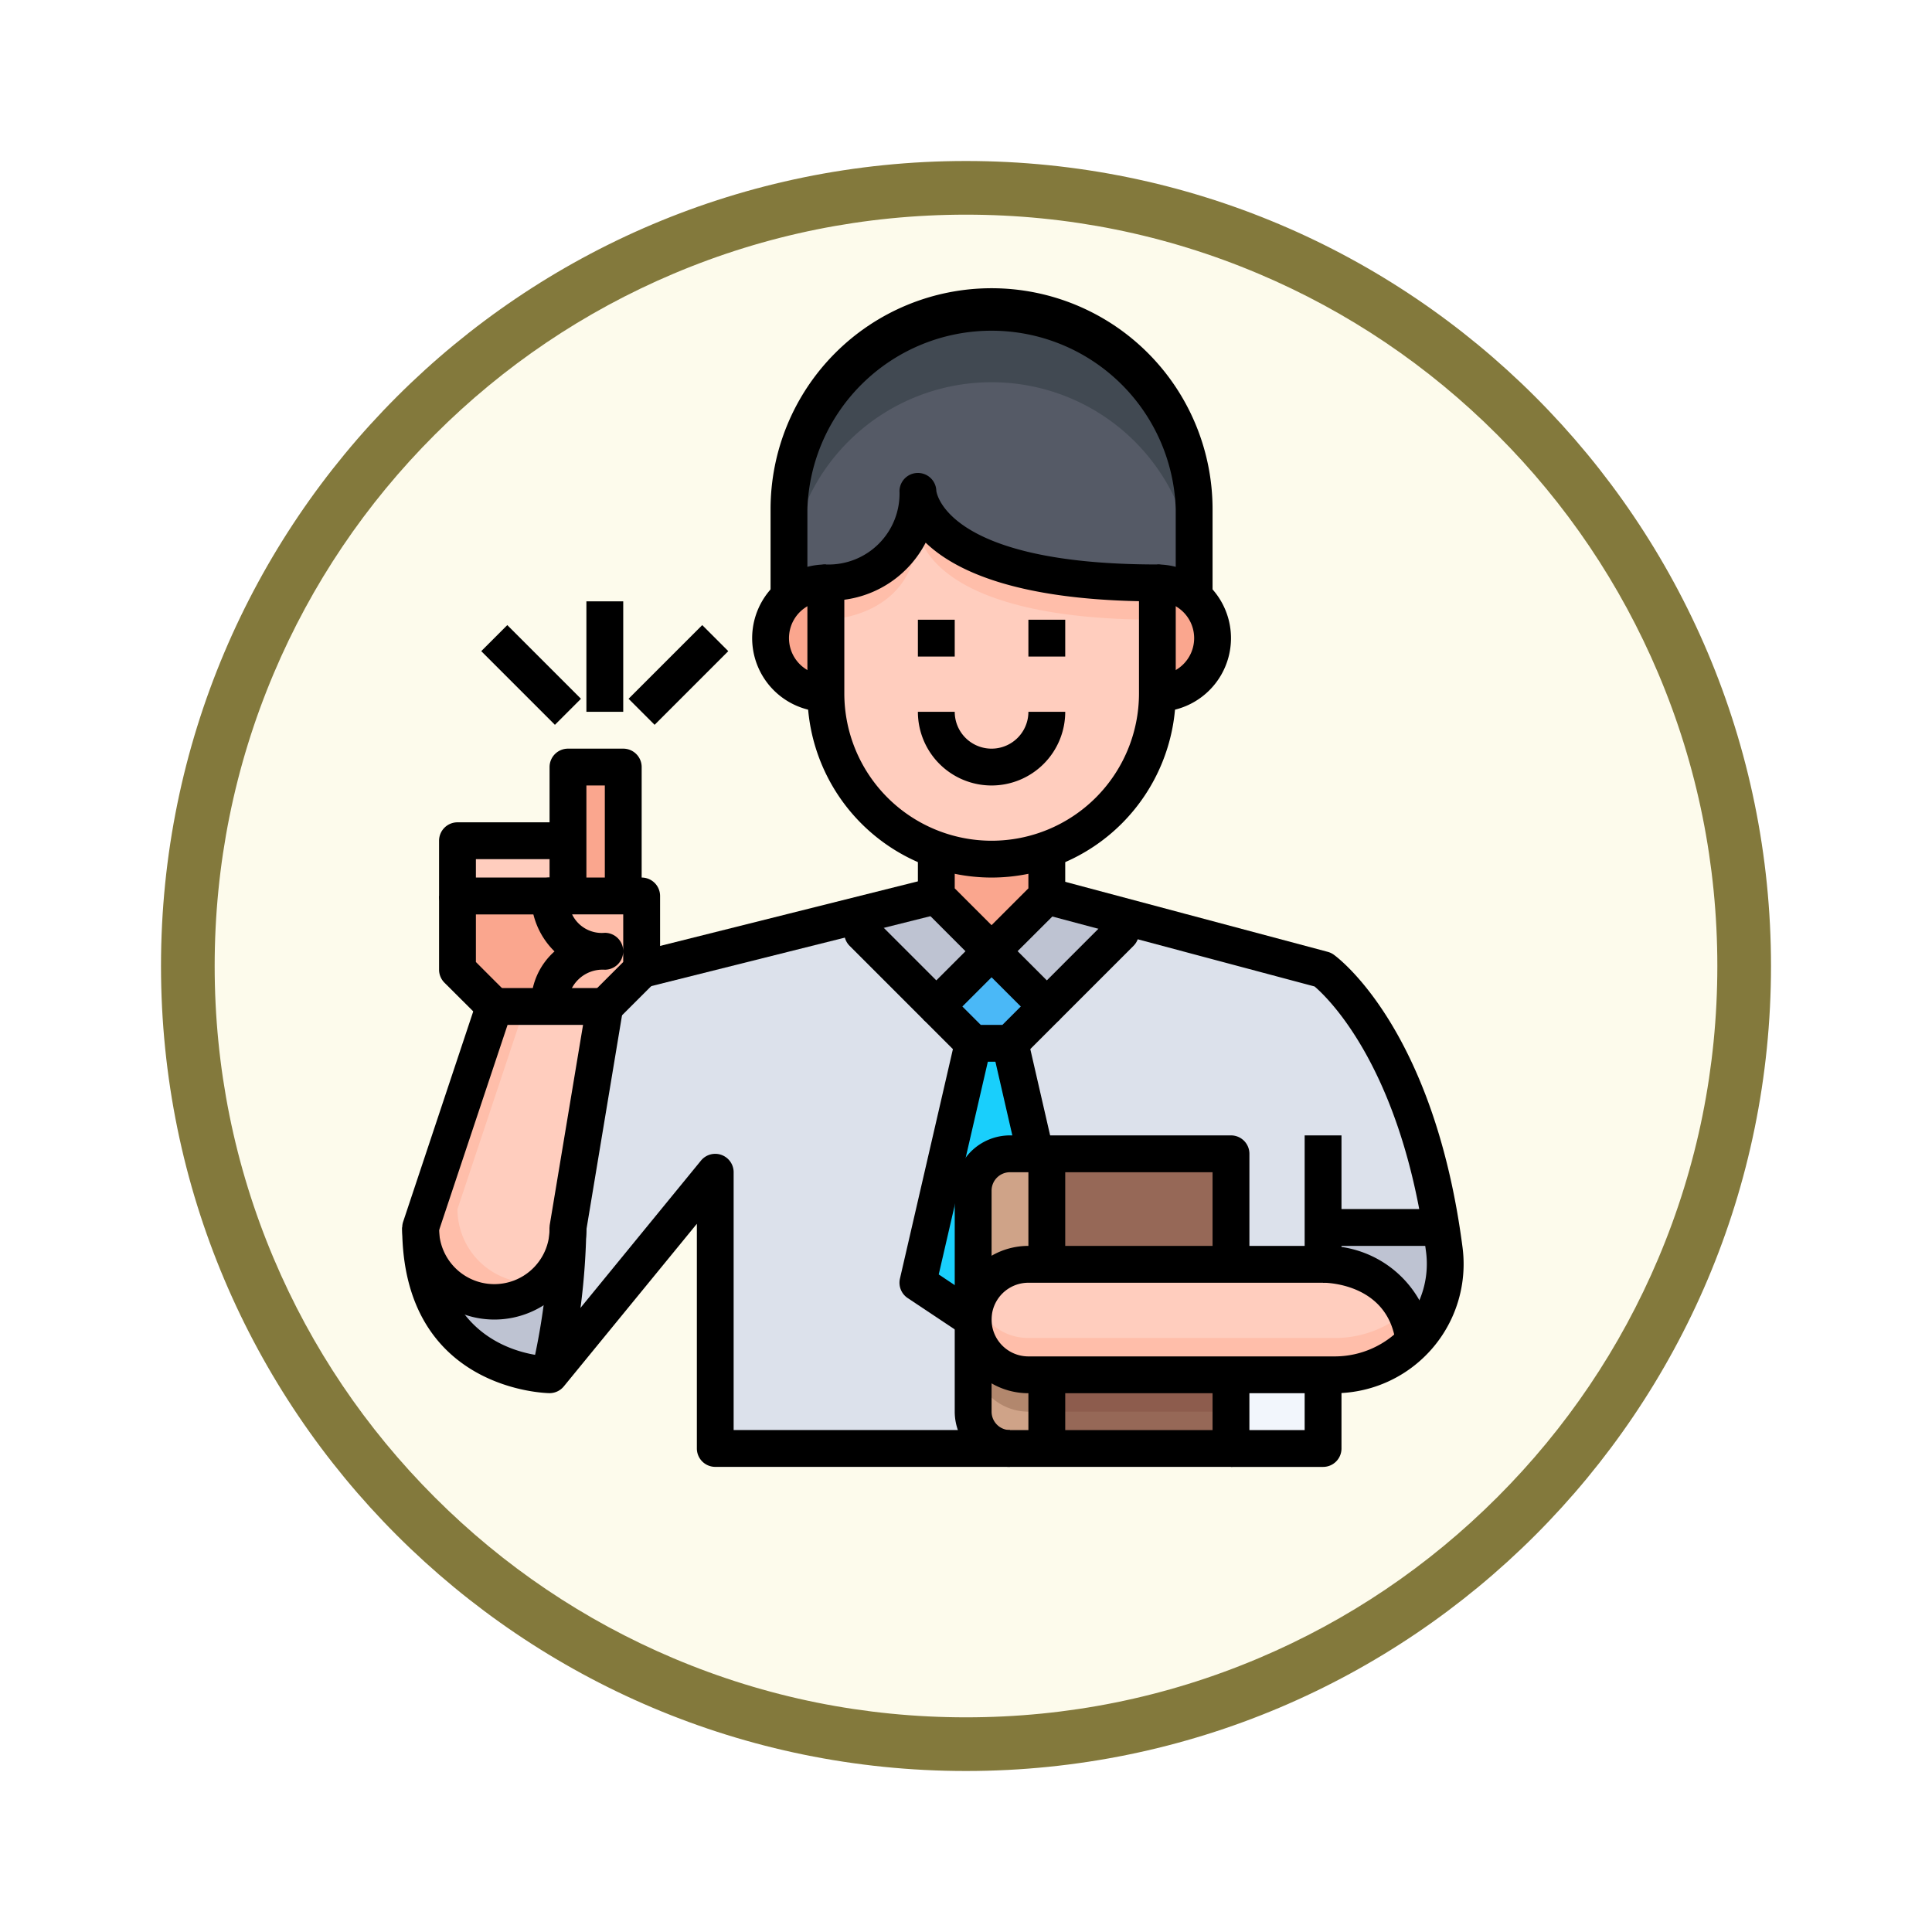 <svg xmlns="http://www.w3.org/2000/svg" xmlns:xlink="http://www.w3.org/1999/xlink" width="108" height="108" viewBox="0 0 108 108">
  <defs>
    <filter id="Trazado_904820" x="0" y="0" width="108" height="108" filterUnits="userSpaceOnUse">
      <feOffset dy="3" input="SourceAlpha"/>
      <feGaussianBlur stdDeviation="3" result="blur"/>
      <feFlood flood-opacity="0.161"/>
      <feComposite operator="in" in2="blur"/>
      <feComposite in="SourceGraphic"/>
    </filter>
  </defs>
  <g id="Grupo_1207936" data-name="Grupo 1207936" transform="translate(9 6)">
    <g id="Grupo_1201662" data-name="Grupo 1201662" transform="translate(0 0)">
      <g id="Grupo_1173585" data-name="Grupo 1173585">
        <g id="Grupo_1173428" data-name="Grupo 1173428">
          <g id="Grupo_1171958" data-name="Grupo 1171958">
            <g id="Grupo_1167341" data-name="Grupo 1167341">
              <g id="Grupo_1166792" data-name="Grupo 1166792">
                <g transform="matrix(1, 0, 0, 1, -9, -6)" filter="url(#Trazado_904820)">
                  <g id="Trazado_904820-2" data-name="Trazado 904820" transform="translate(9 6)" fill="#fdfbec">
                    <path d="M 45 88.5 C 39.127 88.5 33.43 87.35 28.068 85.082 C 22.889 82.891 18.236 79.755 14.241 75.759 C 10.245 71.764 7.109 67.111 4.918 61.932 C 2.65 56.57 1.5 50.873 1.5 45 C 1.5 39.127 2.65 33.43 4.918 28.068 C 7.109 22.889 10.245 18.236 14.241 14.241 C 18.236 10.245 22.889 7.109 28.068 4.918 C 33.43 2.65 39.127 1.5 45 1.5 C 50.873 1.5 56.57 2.65 61.932 4.918 C 67.111 7.109 71.764 10.245 75.759 14.241 C 79.755 18.236 82.891 22.889 85.082 28.068 C 87.35 33.43 88.5 39.127 88.5 45 C 88.5 50.873 87.35 56.57 85.082 61.932 C 82.891 67.111 79.755 71.764 75.759 75.759 C 71.764 79.755 67.111 82.891 61.932 85.082 C 56.57 87.35 50.873 88.5 45 88.5 Z" stroke="none"/>
                    <path d="M 45 3 C 39.329 3 33.829 4.11 28.653 6.299 C 23.652 8.415 19.16 11.443 15.302 15.302 C 11.443 19.16 8.415 23.652 6.299 28.653 C 4.11 33.829 3 39.329 3 45 C 3 50.671 4.11 56.171 6.299 61.347 C 8.415 66.348 11.443 70.84 15.302 74.698 C 19.16 78.557 23.652 81.585 28.653 83.701 C 33.829 85.89 39.329 87 45 87 C 50.671 87 56.171 85.89 61.347 83.701 C 66.348 81.585 70.84 78.557 74.698 74.698 C 78.557 70.84 81.585 66.348 83.701 61.347 C 85.89 56.171 87 50.671 87 45 C 87 39.329 85.89 33.829 83.701 28.653 C 81.585 23.652 78.557 19.16 74.698 15.302 C 70.84 11.443 66.348 8.415 61.347 6.299 C 56.171 4.11 50.671 3 45 3 M 45 -7.62939453125e-06 C 69.853 -7.62939453125e-06 90 20.147 90 45 C 90 69.853 69.853 90 45 90 C 20.147 90 -7.62939453125e-06 69.853 -7.62939453125e-06 45 C -7.62939453125e-06 20.147 20.147 -7.62939453125e-06 45 -7.62939453125e-06 Z" stroke="none" fill="#83793c"/>
                  </g>
                </g>
              </g>
            </g>
          </g>
        </g>
      </g>
    </g>
    <g id="teacher_4202854" transform="translate(10.485 10.112)">
      <path id="Trazado_1053074" data-name="Trazado 1053074" d="M46.649,12.325v4.911a3.052,3.052,0,0,0-2.059-.793c-13.384,0-13.384-5.148-13.384-5.148,0,5.148-5.148,5.148-5.148,5.148A3.052,3.052,0,0,0,24,17.235V12.325a11.325,11.325,0,0,1,22.649,0Z" transform="translate(0.62 0.03)" fill="#555a66"/>
      <path id="Trazado_1053075" data-name="Trazado 1053075" d="M35.325,1A11.318,11.318,0,0,0,24,12.325v4.118a11.325,11.325,0,0,1,22.649,0V12.325A11.318,11.318,0,0,0,35.325,1Z" transform="translate(0.62 0.03)" fill="#414952"/>
      <path id="Trazado_1053076" data-name="Trazado 1053076" d="M37.089,59.089h1.03v4.118H36.059A2.065,2.065,0,0,1,34,61.148V56a3.089,3.089,0,0,0,3.089,3.089Z" transform="translate(0.915 1.652)" fill="#cfa388"/>
      <path id="Trazado_1053077" data-name="Trazado 1053077" d="M37.089,59.089A3.089,3.089,0,0,1,34,56v2.059a3.089,3.089,0,0,0,3.089,3.089h1.03V59.089Z" transform="translate(0.915 1.652)" fill="#b2876d"/>
      <path id="Trazado_1053078" data-name="Trazado 1053078" d="M38.118,47v6.177h-1.03A3.089,3.089,0,0,0,34,56.266V49.059A2.065,2.065,0,0,1,36.059,47Z" transform="translate(0.915 1.387)" fill="#cfa388"/>
      <path id="Trazado_1053079" data-name="Trazado 1053079" d="M48.3,59v4.118H38V59H48.3Z" transform="translate(1.033 1.741)" fill="#966857"/>
      <path id="Trazado_1053080" data-name="Trazado 1053080" d="M48.3,59v2.059H38V59H48.3Z" transform="translate(1.033 1.741)" fill="#8d5c4d"/>
      <path id="Trazado_1053081" data-name="Trazado 1053081" d="M48.3,47v6.177H38V47Z" transform="translate(1.033 1.387)" fill="#966857"/>
      <path id="Trazado_1053082" data-name="Trazado 1053082" d="M35.207,36.089l-3.089,3.089L28,35.059v-1.03L32.118,33Z" transform="translate(0.738 0.974)" fill="#bec3d2"/>
      <path id="Trazado_1053083" data-name="Trazado 1053083" d="M42.207,34.1v.957l-4.118,4.118L35,36.089,38.089,33Z" transform="translate(0.944 0.974)" fill="#bec3d2"/>
      <path id="Trazado_1053084" data-name="Trazado 1053084" d="M38.177,39.089l-2.059,2.059H34.059L32,39.089,35.089,36Z" transform="translate(0.856 1.062)" fill="#4ab8f7"/>
      <path id="Trazado_1053085" data-name="Trazado 1053085" d="M36.148,41l1.421,6.177H36.148a2.065,2.065,0,0,0-2.059,2.059v7.207L31,54.384,34.089,41Z" transform="translate(0.826 1.21)" fill="#19cffc"/>
      <path id="Trazado_1053086" data-name="Trazado 1053086" d="M12.236,51a38.568,38.568,0,0,1-1.03,8.236S4,59.236,4,51a4.118,4.118,0,1,0,8.236,0Z" transform="translate(0.03 1.505)" fill="#bec3d2"/>
      <path id="Trazado_1053087" data-name="Trazado 1053087" d="M53,51h6.6c.062.4.124.813.175,1.235a6.139,6.139,0,0,1-1.688,5.106C57.55,53.059,53,53.059,53,53.059Z" transform="translate(1.475 1.505)" fill="#bec3d2"/>
      <path id="Trazado_1053088" data-name="Trazado 1053088" d="M48,59h5.148v4.118H48Z" transform="translate(1.328 1.741)" fill="#f2f6fc"/>
      <path id="Trazado_1053089" data-name="Trazado 1053089" d="M36.738,63.856H20.266V48.413L11,59.738A38.568,38.568,0,0,0,12.03,51.5l2.059-12.354,2.059-2.059L28.5,34v1.029l4.118,4.118,2.059,2.059L31.59,54.59l3.088,2.059V61.8A2.065,2.065,0,0,0,36.738,63.856Z" transform="translate(0.236 1.003)" fill="#dce1eb"/>
      <path id="Trazado_1053090" data-name="Trazado 1053090" d="M53.5,51.5v2.059H48.354V47.381H37.421L36,41.2l2.059-2.059,4.118-4.118V34.07L53.5,37.086s4.87,3.48,6.6,14.413Z" transform="translate(0.974 1.005)" fill="#dce1eb"/>
      <path id="Trazado_1053091" data-name="Trazado 1053091" d="M15.089,26v7.207H12V26Z" transform="translate(0.266 0.767)" fill="#faa68e"/>
      <path id="Trazado_1053092" data-name="Trazado 1053092" d="M6,30h6.177v3.088H6Z" transform="translate(0.089 0.885)" fill="#ffcdbe"/>
      <path id="Trazado_1053093" data-name="Trazado 1053093" d="M14.236,36.089a3.025,3.025,0,0,0-3.089,3.089H8.059L6,37.118V33h5.148a3.025,3.025,0,0,0,3.089,3.089Z" transform="translate(0.089 0.974)" fill="#faa68e"/>
      <path id="Trazado_1053094" data-name="Trazado 1053094" d="M16.148,33v4.118l-2.059,2.059H11a3.025,3.025,0,0,1,3.089-3.089A3.025,3.025,0,0,1,11,33Z" transform="translate(0.236 0.974)" fill="#ffbeaa"/>
      <path id="Trazado_1053095" data-name="Trazado 1053095" d="M14.3,39,12.236,51.354a4.118,4.118,0,0,1-8.236,0L8.118,39Z" transform="translate(0.03 1.151)" fill="#ffcdbe"/>
      <path id="Trazado_1053096" data-name="Trazado 1053096" d="M10.177,54.443a4.118,4.118,0,0,1-4.118-4.118L9.834,39H8.118L4,51.354a4.106,4.106,0,0,0,6.906,3.015,4.155,4.155,0,0,1-.729.073Z" transform="translate(0.03 1.151)" fill="#ffbeaa"/>
      <path id="Trazado_1053097" data-name="Trazado 1053097" d="M53.561,53s4.55,0,5.086,4.283a6.1,6.1,0,0,1-4.437,1.894H37.089a3.089,3.089,0,0,1,0-6.177Z" transform="translate(0.915 1.564)" fill="#ffcdbe"/>
      <path id="Trazado_1053098" data-name="Trazado 1053098" d="M54.209,57.059H37.088A3.05,3.05,0,0,1,34.189,55a3.079,3.079,0,0,0,2.9,4.118H54.209a6.1,6.1,0,0,0,4.437-1.894,5.028,5.028,0,0,0-.476-1.614,6.1,6.1,0,0,1-3.962,1.45Z" transform="translate(0.915 1.623)" fill="#ffbeaa"/>
      <g id="Grupo_1208603" data-name="Grupo 1208603" transform="translate(23.59 16.472)">
        <path id="Trazado_1053099" data-name="Trazado 1053099" d="M38.177,30.48v2.594l-3.089,3.089L32,33.074V30.48a9.177,9.177,0,0,0,6.177,0Z" transform="translate(-22.734 -15.573)" fill="#faa68e"/>
        <path id="Trazado_1053100" data-name="Trazado 1053100" d="M24.03,16.793A3.052,3.052,0,0,1,26.089,16v6.177A3.089,3.089,0,0,1,23,19.089,3.027,3.027,0,0,1,24.03,16.793Z" transform="translate(-23 -16)" fill="#faa68e"/>
        <path id="Trazado_1053101" data-name="Trazado 1053101" d="M44,16a3.089,3.089,0,1,1,0,6.177Z" transform="translate(-22.38 -16)" fill="#faa68e"/>
      </g>
      <path id="Trazado_1053102" data-name="Trazado 1053102" d="M44.531,16.148v6.177a9.266,9.266,0,0,1-18.531,0V16.148s5.148,0,5.148-5.148C31.148,11,31.148,16.148,44.531,16.148Z" transform="translate(0.679 0.325)" fill="#ffcdbe"/>
      <path id="Trazado_1053103" data-name="Trazado 1053103" d="M31.148,11c0,5.148-5.148,5.148-5.148,5.148v2.059s5.148,0,5.148-5.148c0,0,0,5.148,13.384,5.148V16.148C31.148,16.148,31.148,11,31.148,11Z" transform="translate(0.679 0.325)" fill="#ffbeaa"/>
      <path id="Trazado_1053104" data-name="Trazado 1053104" d="M35.3,32.649A10.306,10.306,0,0,1,25,22.354V16.177a1.03,1.03,0,0,1,1.03-1.03,3.964,3.964,0,0,0,4.118-4.118,1.03,1.03,0,0,1,2.059,0c0,.008.423,4.118,12.354,4.118a1.03,1.03,0,0,1,1.03,1.03v6.177A10.306,10.306,0,0,1,35.3,32.649Zm-8.236-15.53v5.235a8.236,8.236,0,1,0,16.472,0V17.2c-6.984-.142-10.326-1.734-11.925-3.272A5.993,5.993,0,0,1,27.059,17.119Z" transform="translate(0.649 0.295)"/>
      <path id="Trazado_1053105" data-name="Trazado 1053105" d="M44,23.236V21.177a2.059,2.059,0,0,0,0-4.118V15a4.118,4.118,0,0,1,0,8.236Z" transform="translate(1.21 0.443)"/>
      <path id="Trazado_1053106" data-name="Trazado 1053106" d="M26.118,23.236a4.118,4.118,0,1,1,0-8.236v2.059a2.059,2.059,0,1,0,0,4.118Z" transform="translate(0.561 0.443)"/>
      <path id="Trazado_1053107" data-name="Trazado 1053107" d="M47.708,17.5H45.649V12.354a10.3,10.3,0,0,0-20.59,0V17.5H23V12.354a12.354,12.354,0,0,1,24.708,0Z" transform="translate(0.59)"/>
      <path id="Trazado_1053108" data-name="Trazado 1053108" d="M35.118,27.118A4.118,4.118,0,0,1,31,23h2.059a2.059,2.059,0,0,0,4.118,0h2.059A4.118,4.118,0,0,1,35.118,27.118Z" transform="translate(0.826 0.679)"/>
      <path id="Trazado_1053109" data-name="Trazado 1053109" d="M31,18h2.059v2.059H31Z" transform="translate(0.826 0.531)"/>
      <path id="Trazado_1053110" data-name="Trazado 1053110" d="M37,18h2.059v2.059H37Z" transform="translate(1.003 0.531)"/>
      <path id="Trazado_1053111" data-name="Trazado 1053111" d="M35.118,37.207a1.029,1.029,0,0,1-.728-.3L31.3,33.816a1.029,1.029,0,0,1-.3-.728V30h2.059v2.662l2.059,2.059,2.059-2.059V30h2.059v3.089a1.029,1.029,0,0,1-.3.728L35.846,36.9A1.029,1.029,0,0,1,35.118,37.207Z" transform="translate(0.826 0.885)"/>
      <path id="Trazado_1053112" data-name="Trazado 1053112" d="M54.242,60.825H37.118a4.118,4.118,0,1,1,0-8.236H52.561V46.412H54.62v7.207a1.03,1.03,0,0,1-1.03,1.03H37.118a2.059,2.059,0,1,0,0,4.118H54.242a5.134,5.134,0,0,0,3.86-1.75,5.187,5.187,0,0,0,1.245-4.092c-1.329-10.2-5.447-14.169-6.232-14.838L37.878,34.023l.531-1.989,15.443,4.118a1.03,1.03,0,0,1,.333.156c.229.164,5.608,4.133,7.2,16.35a7.221,7.221,0,0,1-7.142,8.167Z" transform="translate(0.885 0.945)"/>
      <path id="Trazado_1053113" data-name="Trazado 1053113" d="M48.443,64.531H36.089A3.089,3.089,0,0,1,33,61.443V49.089A3.089,3.089,0,0,1,36.089,46H48.443a1.029,1.029,0,0,1,1.03,1.029v6.177H47.413V48.059H36.089a1.03,1.03,0,0,0-1.029,1.029V61.443a1.03,1.03,0,0,0,1.029,1.03H47.413V59.384h2.059V63.5A1.029,1.029,0,0,1,48.443,64.531Z" transform="translate(0.885 1.357)"/>
      <path id="Trazado_1053114" data-name="Trazado 1053114" d="M37,47h2.059v6.177H37Z" transform="translate(1.003 1.387)"/>
      <path id="Trazado_1053115" data-name="Trazado 1053115" d="M37,59h2.059v4.118H37Z" transform="translate(1.003 1.741)"/>
      <path id="Trazado_1053116" data-name="Trazado 1053116" d="M53.148,64.148H48V62.089h4.118V59h2.059v4.118A1.029,1.029,0,0,1,53.148,64.148Z" transform="translate(1.328 1.741)"/>
      <path id="Trazado_1053117" data-name="Trazado 1053117" d="M8.148,56.531A5.154,5.154,0,0,1,3,51.384a1.03,1.03,0,0,1,.053-.325L7.171,38.7a1.03,1.03,0,0,1,.977-.7h6.177a1.03,1.03,0,0,1,1.015,1.2L13.3,51.473a5.153,5.153,0,0,1-5.148,5.058ZM5.059,51.539a3.089,3.089,0,1,0,6.177-.155.946.946,0,0,1,.014-.17l1.858-11.155H8.888Z" transform="translate(0 1.121)"/>
      <path id="Trazado_1053118" data-name="Trazado 1053118" d="M14.846,39.934,13.39,38.479l1.757-1.757v-.6a1.03,1.03,0,0,1-1.03,1.03,1.938,1.938,0,0,0-2.059,2.059H10a3.9,3.9,0,0,1,1.307-3.083A4.351,4.351,0,0,1,10,33.029,1.03,1.03,0,0,1,11.03,32h5.148a1.03,1.03,0,0,1,1.03,1.029v4.118a1.029,1.029,0,0,1-.3.728ZM12.29,34.059a1.84,1.84,0,0,0,1.828,1.03,1.03,1.03,0,0,1,1.03,1.029V34.059Z" transform="translate(0.206 0.944)"/>
      <path id="Trazado_1053119" data-name="Trazado 1053119" d="M16.148,33.236H14.089V27.059h-1.03v6.177H11V26.03A1.03,1.03,0,0,1,12.03,25h3.089a1.03,1.03,0,0,1,1.03,1.03Z" transform="translate(0.236 0.738)"/>
      <path id="Trazado_1053120" data-name="Trazado 1053120" d="M11.177,34.148H6.03A1.03,1.03,0,0,1,5,33.118V30.03A1.03,1.03,0,0,1,6.03,29h6.177v2.059H7.059v1.029h4.118Z" transform="translate(0.059 0.856)"/>
      <path id="Trazado_1053121" data-name="Trazado 1053121" d="M7.361,39.9,5.3,37.846a1.03,1.03,0,0,1-.3-.728V33H7.059v3.692l1.757,1.757Z" transform="translate(0.059 0.974)"/>
      <path id="Trazado_1053122" data-name="Trazado 1053122" d="M57.064,57.44c-.407-3.254-3.7-3.381-4.064-3.381V52a5.99,5.99,0,0,1,6.107,5.185Z" transform="translate(1.475 1.534)"/>
      <path id="Trazado_1053123" data-name="Trazado 1053123" d="M53,50h7.207v2.059H53Z" transform="translate(1.475 1.475)"/>
      <path id="Trazado_1053124" data-name="Trazado 1053124" d="M0,0H16.979V2.059H0Z" transform="translate(16.145 37.084) rotate(-14.064)"/>
      <path id="Trazado_1053125" data-name="Trazado 1053125" d="M36.974,64.5H20.5a1.03,1.03,0,0,1-1.03-1.029V50.912L12.033,60a1.029,1.029,0,0,1-.8.379c-.082,0-8.236-.1-8.236-9.266H5.059c0,6,4.269,7.006,5.717,7.174L19.7,47.379a1.029,1.029,0,0,1,1.826.651V62.442H36.974Z" transform="translate(0 1.387)"/>
      <path id="Trazado_1053126" data-name="Trazado 1053126" d="M12.027,59.486l-2-.5a37.871,37.871,0,0,0,1-7.986h2.059a39.282,39.282,0,0,1-1.06,8.486Z" transform="translate(0.207 1.505)"/>
      <path id="Trazado_1053127" data-name="Trazado 1053127" d="M38.325,40.177a1.029,1.029,0,0,1-.728-.3l-2.361-2.361-2.361,2.361a1.03,1.03,0,0,1-1.456,0L27.3,35.757a1.03,1.03,0,0,1-.3-.728V34h2.059v.6l3.089,3.089,2.361-2.361a1.03,1.03,0,0,1,1.456,0l2.361,2.361L41.413,34.6V34h2.059v1.029a1.029,1.029,0,0,1-.3.728l-4.118,4.118A1.029,1.029,0,0,1,38.325,40.177Z" transform="translate(0.708 1.003)"/>
      <path id="Trazado_1053128" data-name="Trazado 1053128" d="M36.139,42.109H34.08a1.029,1.029,0,0,1-.728-.3l-2.059-2.059,1.456-1.456,1.757,1.757h1.207l1.757-1.757,1.456,1.456-2.059,2.059A1.03,1.03,0,0,1,36.139,42.109Z" transform="translate(0.835 1.13)"/>
      <path id="Trazado_1053129" data-name="Trazado 1053129" d="M33.547,57.306l-3.089-2.059a1.03,1.03,0,0,1-.432-1.088l3.089-13.384,2.008.463-2.929,12.69,2.5,1.665Z" transform="translate(0.797 1.203)"/>
      <path id="Trazado_1053130" data-name="Trazado 1053130" d="M0,0H2.059V6.339H0Z" transform="translate(35.981 42.464) rotate(-12.939)"/>
      <path id="Trazado_1053131" data-name="Trazado 1053131" d="M13,17h2.059v6.177H13Z" transform="translate(0.295 0.502)"/>
      <path id="Trazado_1053132" data-name="Trazado 1053132" d="M0,0H5.824V2.059H0Z" transform="translate(15.652 22.95) rotate(-45)"/>
      <path id="Trazado_1053133" data-name="Trazado 1053133" d="M0,0H2.059V5.824H0Z" transform="translate(7.417 20.288) rotate(-45)"/>
    </g>
  </g>
</svg>
